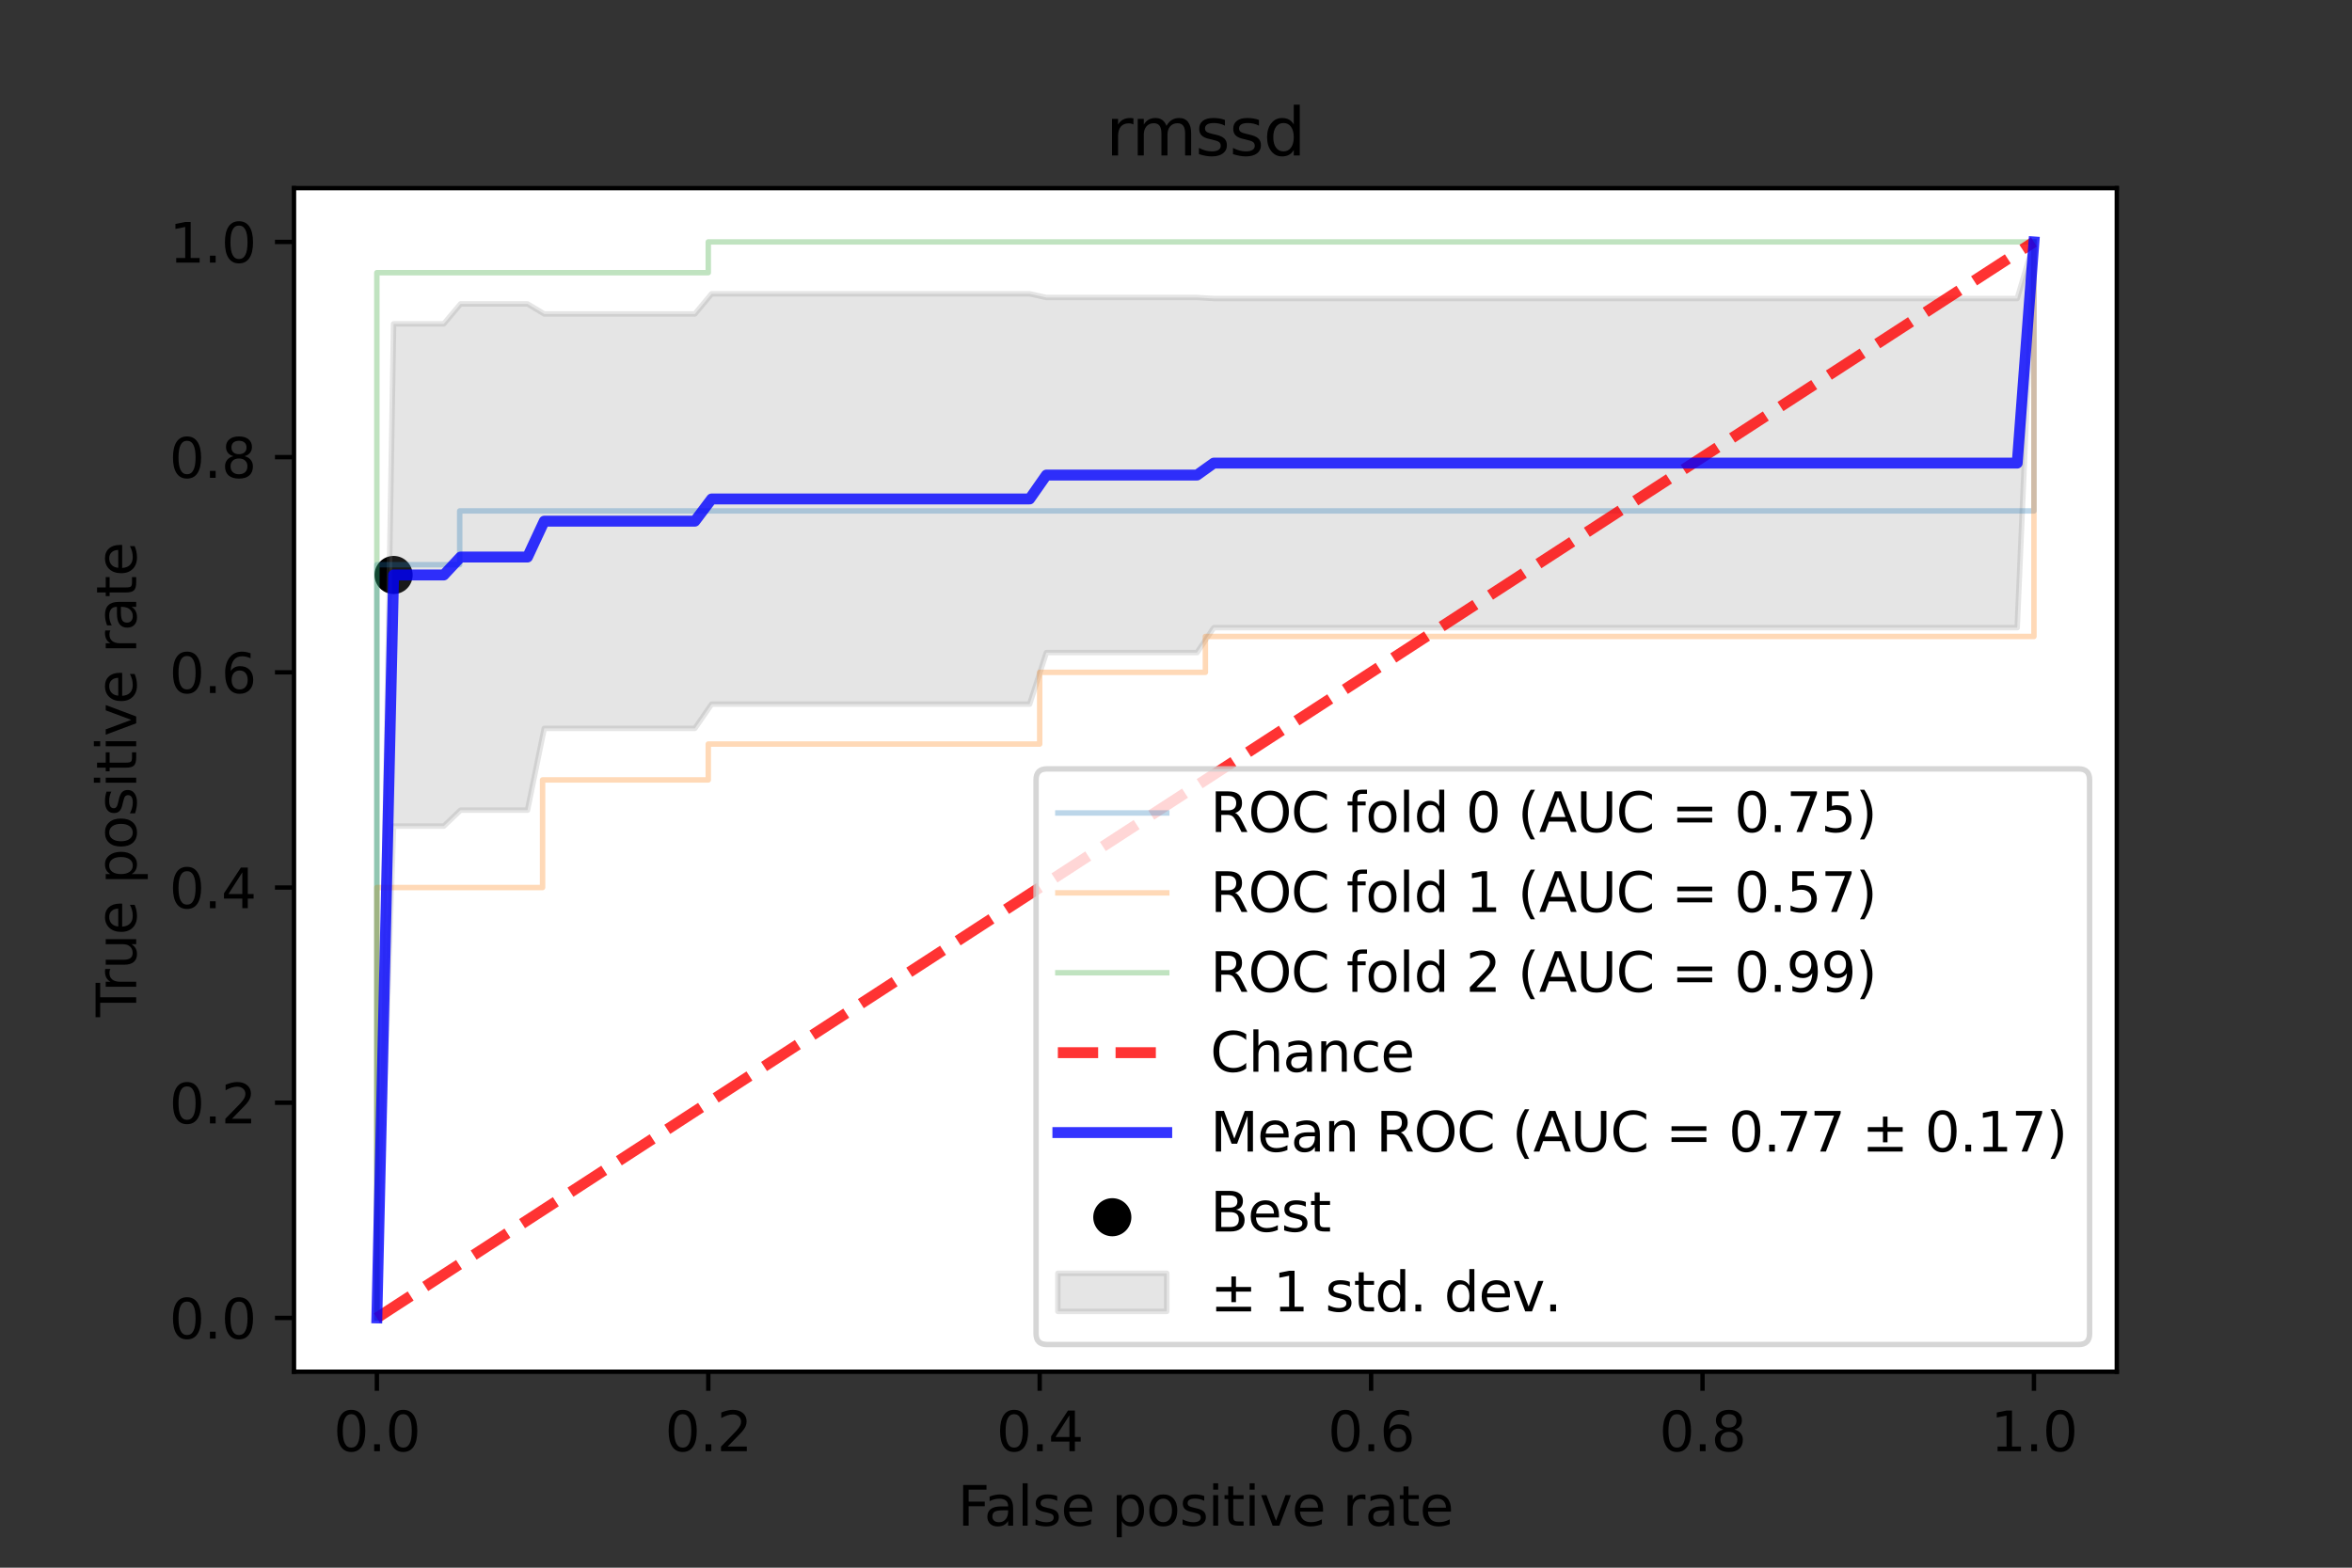 <?xml version="1.0" encoding="utf-8" standalone="no"?>
<!DOCTYPE svg PUBLIC "-//W3C//DTD SVG 1.1//EN"
  "http://www.w3.org/Graphics/SVG/1.1/DTD/svg11.dtd">
<svg xmlns:xlink="http://www.w3.org/1999/xlink" width="432pt" height="288pt" viewBox="0 0 432 288" xmlns="http://www.w3.org/2000/svg" version="1.1">
 <rect x="0" y="0" width="432" height="288" fill="#333333" stroke="none"/>
 <defs>
  <style type="text/css">*{stroke-linejoin: round; stroke-linecap: butt}</style>
 </defs>
 <g id="figure_1">
  <g id="patch_1">
   <path d="M 0 288 
L 432 288 
L 432 0 
L 0 0 
L 0 288 
z
" style="fill: none"/>
  </g>
  <g id="axes_1">
   <g id="patch_2">
    <path d="M 54 252 
L 388.8 252 
L 388.8 34.56 
L 54 34.56 
z
" style="fill: #ffffff"/>
   </g>
   <g id="PathCollection_1">
    <defs>
     <path id="mc525514e89" d="M 0 3 
C 0.796 3 1.559 2.684 2.121 2.121 
C 2.684 1.559 3 0.796 3 0 
C 3 -0.796 2.684 -1.559 2.121 -2.121 
C 1.559 -2.684 0.796 -3 0 -3 
C -0.796 -3 -1.559 -2.684 -2.121 -2.121 
C -2.684 -1.559 -3 -0.796 -3 0 
C -3 0.796 -2.684 1.559 -2.121 2.121 
C -1.559 2.684 -0.796 3 0 3 
z
" style="stroke: #000000"/>
    </defs>
    <g clip-path="url(#p507ee2eb27)">
     <use xlink:href="#mc525514e89" x="72.293" y="105.628" style="stroke: #000000"/>
    </g>
   </g>
   <g id="PolyCollection_1">
    <defs>
     <path id="m27ff6c4b38" d="M 69.218 -45.884 
L 69.218 -45.884 
L 72.293 -136.239 
L 75.367 -136.239 
L 78.441 -136.239 
L 81.516 -136.239 
L 84.59 -139.165 
L 87.664 -139.165 
L 90.739 -139.165 
L 93.813 -139.165 
L 96.888 -139.165 
L 99.962 -154.188 
L 103.036 -154.188 
L 106.111 -154.188 
L 109.185 -154.188 
L 112.26 -154.188 
L 115.334 -154.188 
L 118.408 -154.188 
L 121.483 -154.188 
L 124.557 -154.188 
L 127.631 -154.188 
L 130.706 -158.643 
L 133.78 -158.643 
L 136.855 -158.643 
L 139.929 -158.643 
L 143.003 -158.643 
L 146.078 -158.643 
L 149.152 -158.643 
L 152.226 -158.643 
L 155.301 -158.643 
L 158.375 -158.643 
L 161.45 -158.643 
L 164.524 -158.643 
L 167.598 -158.643 
L 170.673 -158.643 
L 173.747 -158.643 
L 176.821 -158.643 
L 179.896 -158.643 
L 182.97 -158.643 
L 186.045 -158.643 
L 189.119 -158.643 
L 192.193 -168.113 
L 195.268 -168.113 
L 198.342 -168.113 
L 201.417 -168.113 
L 204.491 -168.113 
L 207.565 -168.113 
L 210.64 -168.113 
L 213.714 -168.113 
L 216.788 -168.113 
L 219.863 -168.113 
L 222.937 -172.689 
L 226.012 -172.689 
L 229.086 -172.689 
L 232.16 -172.689 
L 235.235 -172.689 
L 238.309 -172.689 
L 241.383 -172.689 
L 244.458 -172.689 
L 247.532 -172.689 
L 250.607 -172.689 
L 253.681 -172.689 
L 256.755 -172.689 
L 259.83 -172.689 
L 262.904 -172.689 
L 265.979 -172.689 
L 269.053 -172.689 
L 272.127 -172.689 
L 275.202 -172.689 
L 278.276 -172.689 
L 281.35 -172.689 
L 284.425 -172.689 
L 287.499 -172.689 
L 290.574 -172.689 
L 293.648 -172.689 
L 296.722 -172.689 
L 299.797 -172.689 
L 302.871 -172.689 
L 305.945 -172.689 
L 309.02 -172.689 
L 312.094 -172.689 
L 315.169 -172.689 
L 318.243 -172.689 
L 321.317 -172.689 
L 324.392 -172.689 
L 327.466 -172.689 
L 330.54 -172.689 
L 333.615 -172.689 
L 336.689 -172.689 
L 339.764 -172.689 
L 342.838 -172.689 
L 345.912 -172.689 
L 348.987 -172.689 
L 352.061 -172.689 
L 355.136 -172.689 
L 358.21 -172.689 
L 361.284 -172.689 
L 364.359 -172.689 
L 367.433 -172.689 
L 370.507 -172.689 
L 373.582 -243.556 
L 373.582 -243.556 
L 373.582 -243.556 
L 370.507 -233.159 
L 367.433 -233.159 
L 364.359 -233.159 
L 361.284 -233.159 
L 358.21 -233.159 
L 355.136 -233.159 
L 352.061 -233.159 
L 348.987 -233.159 
L 345.912 -233.159 
L 342.838 -233.159 
L 339.764 -233.159 
L 336.689 -233.159 
L 333.615 -233.159 
L 330.54 -233.159 
L 327.466 -233.159 
L 324.392 -233.159 
L 321.317 -233.159 
L 318.243 -233.159 
L 315.169 -233.159 
L 312.094 -233.159 
L 309.02 -233.159 
L 305.945 -233.159 
L 302.871 -233.159 
L 299.797 -233.159 
L 296.722 -233.159 
L 293.648 -233.159 
L 290.574 -233.159 
L 287.499 -233.159 
L 284.425 -233.159 
L 281.35 -233.159 
L 278.276 -233.159 
L 275.202 -233.159 
L 272.127 -233.159 
L 269.053 -233.159 
L 265.979 -233.159 
L 262.904 -233.159 
L 259.83 -233.159 
L 256.755 -233.159 
L 253.681 -233.159 
L 250.607 -233.159 
L 247.532 -233.159 
L 244.458 -233.159 
L 241.383 -233.159 
L 238.309 -233.159 
L 235.235 -233.159 
L 232.16 -233.159 
L 229.086 -233.159 
L 226.012 -233.159 
L 222.937 -233.159 
L 219.863 -233.342 
L 216.788 -233.342 
L 213.714 -233.342 
L 210.64 -233.342 
L 207.565 -233.342 
L 204.491 -233.342 
L 201.417 -233.342 
L 198.342 -233.342 
L 195.268 -233.342 
L 192.193 -233.342 
L 189.119 -234.026 
L 186.045 -234.026 
L 182.97 -234.026 
L 179.896 -234.026 
L 176.821 -234.026 
L 173.747 -234.026 
L 170.673 -234.026 
L 167.598 -234.026 
L 164.524 -234.026 
L 161.45 -234.026 
L 158.375 -234.026 
L 155.301 -234.026 
L 152.226 -234.026 
L 149.152 -234.026 
L 146.078 -234.026 
L 143.003 -234.026 
L 139.929 -234.026 
L 136.855 -234.026 
L 133.78 -234.026 
L 130.706 -234.026 
L 127.631 -230.323 
L 124.557 -230.323 
L 121.483 -230.323 
L 118.408 -230.323 
L 115.334 -230.323 
L 112.26 -230.323 
L 109.185 -230.323 
L 106.111 -230.323 
L 103.036 -230.323 
L 99.962 -230.323 
L 96.888 -232.168 
L 93.813 -232.168 
L 90.739 -232.168 
L 87.664 -232.168 
L 84.59 -232.168 
L 81.516 -228.505 
L 78.441 -228.505 
L 75.367 -228.505 
L 72.293 -228.505 
L 69.218 -45.884 
z
" style="stroke: #808080; stroke-opacity: 0.2"/>
    </defs>
    <g clip-path="url(#p507ee2eb27)">
     <use xlink:href="#m27ff6c4b38" x="0" y="288" style="fill: #808080; fill-opacity: 0.2; stroke: #808080; stroke-opacity: 0.2"/>
    </g>
   </g>
   <g id="matplotlib.axis_1">
    <g id="xtick_1">
     <g id="line2d_1">
      <defs>
       <path id="m2b971c4e50" d="M 0 0 
L 0 3.5 
" style="stroke: #000000; stroke-width: 0.8"/>
      </defs>
      <g>
       <use xlink:href="#m2b971c4e50" x="69.218" y="252" style="stroke: #000000; stroke-width: 0.8"/>
      </g>
     </g>
     <g id="text_1">
      <!-- 0.0 -->
      <g transform="translate(61.267 266.598)scale(0.1 -0.1)">
       <defs>
        <path id="DejaVuSans-30" d="M 2034 4250 
Q 1547 4250 1301 3770 
Q 1056 3291 1056 2328 
Q 1056 1369 1301 889 
Q 1547 409 2034 409 
Q 2525 409 2770 889 
Q 3016 1369 3016 2328 
Q 3016 3291 2770 3770 
Q 2525 4250 2034 4250 
z
M 2034 4750 
Q 2819 4750 3233 4129 
Q 3647 3509 3647 2328 
Q 3647 1150 3233 529 
Q 2819 -91 2034 -91 
Q 1250 -91 836 529 
Q 422 1150 422 2328 
Q 422 3509 836 4129 
Q 1250 4750 2034 4750 
z
" transform="scale(0.016)"/>
        <path id="DejaVuSans-2e" d="M 684 794 
L 1344 794 
L 1344 0 
L 684 0 
L 684 794 
z
" transform="scale(0.016)"/>
       </defs>
       <use xlink:href="#DejaVuSans-30"/>
       <use xlink:href="#DejaVuSans-2e" x="63.623"/>
       <use xlink:href="#DejaVuSans-30" x="95.41"/>
      </g>
     </g>
    </g>
    <g id="xtick_2">
     <g id="line2d_2">
      <g>
       <use xlink:href="#m2b971c4e50" x="130.091" y="252" style="stroke: #000000; stroke-width: 0.8"/>
      </g>
     </g>
     <g id="text_2">
      <!-- 0.2 -->
      <g transform="translate(122.139 266.598)scale(0.1 -0.1)">
       <defs>
        <path id="DejaVuSans-32" d="M 1228 531 
L 3431 531 
L 3431 0 
L 469 0 
L 469 531 
Q 828 903 1448 1529 
Q 2069 2156 2228 2338 
Q 2531 2678 2651 2914 
Q 2772 3150 2772 3378 
Q 2772 3750 2511 3984 
Q 2250 4219 1831 4219 
Q 1534 4219 1204 4116 
Q 875 4013 500 3803 
L 500 4441 
Q 881 4594 1212 4672 
Q 1544 4750 1819 4750 
Q 2544 4750 2975 4387 
Q 3406 4025 3406 3419 
Q 3406 3131 3298 2873 
Q 3191 2616 2906 2266 
Q 2828 2175 2409 1742 
Q 1991 1309 1228 531 
z
" transform="scale(0.016)"/>
       </defs>
       <use xlink:href="#DejaVuSans-30"/>
       <use xlink:href="#DejaVuSans-2e" x="63.623"/>
       <use xlink:href="#DejaVuSans-32" x="95.41"/>
      </g>
     </g>
    </g>
    <g id="xtick_3">
     <g id="line2d_3">
      <g>
       <use xlink:href="#m2b971c4e50" x="190.964" y="252" style="stroke: #000000; stroke-width: 0.8"/>
      </g>
     </g>
     <g id="text_3">
      <!-- 0.4 -->
      <g transform="translate(183.012 266.598)scale(0.1 -0.1)">
       <defs>
        <path id="DejaVuSans-34" d="M 2419 4116 
L 825 1625 
L 2419 1625 
L 2419 4116 
z
M 2253 4666 
L 3047 4666 
L 3047 1625 
L 3713 1625 
L 3713 1100 
L 3047 1100 
L 3047 0 
L 2419 0 
L 2419 1100 
L 313 1100 
L 313 1709 
L 2253 4666 
z
" transform="scale(0.016)"/>
       </defs>
       <use xlink:href="#DejaVuSans-30"/>
       <use xlink:href="#DejaVuSans-2e" x="63.623"/>
       <use xlink:href="#DejaVuSans-34" x="95.41"/>
      </g>
     </g>
    </g>
    <g id="xtick_4">
     <g id="line2d_4">
      <g>
       <use xlink:href="#m2b971c4e50" x="251.836" y="252" style="stroke: #000000; stroke-width: 0.8"/>
      </g>
     </g>
     <g id="text_4">
      <!-- 0.6 -->
      <g transform="translate(243.885 266.598)scale(0.1 -0.1)">
       <defs>
        <path id="DejaVuSans-36" d="M 2113 2584 
Q 1688 2584 1439 2293 
Q 1191 2003 1191 1497 
Q 1191 994 1439 701 
Q 1688 409 2113 409 
Q 2538 409 2786 701 
Q 3034 994 3034 1497 
Q 3034 2003 2786 2293 
Q 2538 2584 2113 2584 
z
M 3366 4563 
L 3366 3988 
Q 3128 4100 2886 4159 
Q 2644 4219 2406 4219 
Q 1781 4219 1451 3797 
Q 1122 3375 1075 2522 
Q 1259 2794 1537 2939 
Q 1816 3084 2150 3084 
Q 2853 3084 3261 2657 
Q 3669 2231 3669 1497 
Q 3669 778 3244 343 
Q 2819 -91 2113 -91 
Q 1303 -91 875 529 
Q 447 1150 447 2328 
Q 447 3434 972 4092 
Q 1497 4750 2381 4750 
Q 2619 4750 2861 4703 
Q 3103 4656 3366 4563 
z
" transform="scale(0.016)"/>
       </defs>
       <use xlink:href="#DejaVuSans-30"/>
       <use xlink:href="#DejaVuSans-2e" x="63.623"/>
       <use xlink:href="#DejaVuSans-36" x="95.41"/>
      </g>
     </g>
    </g>
    <g id="xtick_5">
     <g id="line2d_5">
      <g>
       <use xlink:href="#m2b971c4e50" x="312.709" y="252" style="stroke: #000000; stroke-width: 0.8"/>
      </g>
     </g>
     <g id="text_5">
      <!-- 0.8 -->
      <g transform="translate(304.758 266.598)scale(0.1 -0.1)">
       <defs>
        <path id="DejaVuSans-38" d="M 2034 2216 
Q 1584 2216 1326 1975 
Q 1069 1734 1069 1313 
Q 1069 891 1326 650 
Q 1584 409 2034 409 
Q 2484 409 2743 651 
Q 3003 894 3003 1313 
Q 3003 1734 2745 1975 
Q 2488 2216 2034 2216 
z
M 1403 2484 
Q 997 2584 770 2862 
Q 544 3141 544 3541 
Q 544 4100 942 4425 
Q 1341 4750 2034 4750 
Q 2731 4750 3128 4425 
Q 3525 4100 3525 3541 
Q 3525 3141 3298 2862 
Q 3072 2584 2669 2484 
Q 3125 2378 3379 2068 
Q 3634 1759 3634 1313 
Q 3634 634 3220 271 
Q 2806 -91 2034 -91 
Q 1263 -91 848 271 
Q 434 634 434 1313 
Q 434 1759 690 2068 
Q 947 2378 1403 2484 
z
M 1172 3481 
Q 1172 3119 1398 2916 
Q 1625 2713 2034 2713 
Q 2441 2713 2670 2916 
Q 2900 3119 2900 3481 
Q 2900 3844 2670 4047 
Q 2441 4250 2034 4250 
Q 1625 4250 1398 4047 
Q 1172 3844 1172 3481 
z
" transform="scale(0.016)"/>
       </defs>
       <use xlink:href="#DejaVuSans-30"/>
       <use xlink:href="#DejaVuSans-2e" x="63.623"/>
       <use xlink:href="#DejaVuSans-38" x="95.41"/>
      </g>
     </g>
    </g>
    <g id="xtick_6">
     <g id="line2d_6">
      <g>
       <use xlink:href="#m2b971c4e50" x="373.582" y="252" style="stroke: #000000; stroke-width: 0.8"/>
      </g>
     </g>
     <g id="text_6">
      <!-- 1.0 -->
      <g transform="translate(365.63 266.598)scale(0.1 -0.1)">
       <defs>
        <path id="DejaVuSans-31" d="M 794 531 
L 1825 531 
L 1825 4091 
L 703 3866 
L 703 4441 
L 1819 4666 
L 2450 4666 
L 2450 531 
L 3481 531 
L 3481 0 
L 794 0 
L 794 531 
z
" transform="scale(0.016)"/>
       </defs>
       <use xlink:href="#DejaVuSans-31"/>
       <use xlink:href="#DejaVuSans-2e" x="63.623"/>
       <use xlink:href="#DejaVuSans-30" x="95.41"/>
      </g>
     </g>
    </g>
    <g id="text_7">
     <!-- False positive rate -->
     <g transform="translate(175.899 280.277)scale(0.1 -0.1)">
      <defs>
       <path id="DejaVuSans-46" d="M 628 4666 
L 3309 4666 
L 3309 4134 
L 1259 4134 
L 1259 2759 
L 3109 2759 
L 3109 2228 
L 1259 2228 
L 1259 0 
L 628 0 
L 628 4666 
z
" transform="scale(0.016)"/>
       <path id="DejaVuSans-61" d="M 2194 1759 
Q 1497 1759 1228 1600 
Q 959 1441 959 1056 
Q 959 750 1161 570 
Q 1363 391 1709 391 
Q 2188 391 2477 730 
Q 2766 1069 2766 1631 
L 2766 1759 
L 2194 1759 
z
M 3341 1997 
L 3341 0 
L 2766 0 
L 2766 531 
Q 2569 213 2275 61 
Q 1981 -91 1556 -91 
Q 1019 -91 701 211 
Q 384 513 384 1019 
Q 384 1609 779 1909 
Q 1175 2209 1959 2209 
L 2766 2209 
L 2766 2266 
Q 2766 2663 2505 2880 
Q 2244 3097 1772 3097 
Q 1472 3097 1187 3025 
Q 903 2953 641 2809 
L 641 3341 
Q 956 3463 1253 3523 
Q 1550 3584 1831 3584 
Q 2591 3584 2966 3190 
Q 3341 2797 3341 1997 
z
" transform="scale(0.016)"/>
       <path id="DejaVuSans-6c" d="M 603 4863 
L 1178 4863 
L 1178 0 
L 603 0 
L 603 4863 
z
" transform="scale(0.016)"/>
       <path id="DejaVuSans-73" d="M 2834 3397 
L 2834 2853 
Q 2591 2978 2328 3040 
Q 2066 3103 1784 3103 
Q 1356 3103 1142 2972 
Q 928 2841 928 2578 
Q 928 2378 1081 2264 
Q 1234 2150 1697 2047 
L 1894 2003 
Q 2506 1872 2764 1633 
Q 3022 1394 3022 966 
Q 3022 478 2636 193 
Q 2250 -91 1575 -91 
Q 1294 -91 989 -36 
Q 684 19 347 128 
L 347 722 
Q 666 556 975 473 
Q 1284 391 1588 391 
Q 1994 391 2212 530 
Q 2431 669 2431 922 
Q 2431 1156 2273 1281 
Q 2116 1406 1581 1522 
L 1381 1569 
Q 847 1681 609 1914 
Q 372 2147 372 2553 
Q 372 3047 722 3315 
Q 1072 3584 1716 3584 
Q 2034 3584 2315 3537 
Q 2597 3491 2834 3397 
z
" transform="scale(0.016)"/>
       <path id="DejaVuSans-65" d="M 3597 1894 
L 3597 1613 
L 953 1613 
Q 991 1019 1311 708 
Q 1631 397 2203 397 
Q 2534 397 2845 478 
Q 3156 559 3463 722 
L 3463 178 
Q 3153 47 2828 -22 
Q 2503 -91 2169 -91 
Q 1331 -91 842 396 
Q 353 884 353 1716 
Q 353 2575 817 3079 
Q 1281 3584 2069 3584 
Q 2775 3584 3186 3129 
Q 3597 2675 3597 1894 
z
M 3022 2063 
Q 3016 2534 2758 2815 
Q 2500 3097 2075 3097 
Q 1594 3097 1305 2825 
Q 1016 2553 972 2059 
L 3022 2063 
z
" transform="scale(0.016)"/>
       <path id="DejaVuSans-20" transform="scale(0.016)"/>
       <path id="DejaVuSans-70" d="M 1159 525 
L 1159 -1331 
L 581 -1331 
L 581 3500 
L 1159 3500 
L 1159 2969 
Q 1341 3281 1617 3432 
Q 1894 3584 2278 3584 
Q 2916 3584 3314 3078 
Q 3713 2572 3713 1747 
Q 3713 922 3314 415 
Q 2916 -91 2278 -91 
Q 1894 -91 1617 61 
Q 1341 213 1159 525 
z
M 3116 1747 
Q 3116 2381 2855 2742 
Q 2594 3103 2138 3103 
Q 1681 3103 1420 2742 
Q 1159 2381 1159 1747 
Q 1159 1113 1420 752 
Q 1681 391 2138 391 
Q 2594 391 2855 752 
Q 3116 1113 3116 1747 
z
" transform="scale(0.016)"/>
       <path id="DejaVuSans-6f" d="M 1959 3097 
Q 1497 3097 1228 2736 
Q 959 2375 959 1747 
Q 959 1119 1226 758 
Q 1494 397 1959 397 
Q 2419 397 2687 759 
Q 2956 1122 2956 1747 
Q 2956 2369 2687 2733 
Q 2419 3097 1959 3097 
z
M 1959 3584 
Q 2709 3584 3137 3096 
Q 3566 2609 3566 1747 
Q 3566 888 3137 398 
Q 2709 -91 1959 -91 
Q 1206 -91 779 398 
Q 353 888 353 1747 
Q 353 2609 779 3096 
Q 1206 3584 1959 3584 
z
" transform="scale(0.016)"/>
       <path id="DejaVuSans-69" d="M 603 3500 
L 1178 3500 
L 1178 0 
L 603 0 
L 603 3500 
z
M 603 4863 
L 1178 4863 
L 1178 4134 
L 603 4134 
L 603 4863 
z
" transform="scale(0.016)"/>
       <path id="DejaVuSans-74" d="M 1172 4494 
L 1172 3500 
L 2356 3500 
L 2356 3053 
L 1172 3053 
L 1172 1153 
Q 1172 725 1289 603 
Q 1406 481 1766 481 
L 2356 481 
L 2356 0 
L 1766 0 
Q 1100 0 847 248 
Q 594 497 594 1153 
L 594 3053 
L 172 3053 
L 172 3500 
L 594 3500 
L 594 4494 
L 1172 4494 
z
" transform="scale(0.016)"/>
       <path id="DejaVuSans-76" d="M 191 3500 
L 800 3500 
L 1894 563 
L 2988 3500 
L 3597 3500 
L 2284 0 
L 1503 0 
L 191 3500 
z
" transform="scale(0.016)"/>
       <path id="DejaVuSans-72" d="M 2631 2963 
Q 2534 3019 2420 3045 
Q 2306 3072 2169 3072 
Q 1681 3072 1420 2755 
Q 1159 2438 1159 1844 
L 1159 0 
L 581 0 
L 581 3500 
L 1159 3500 
L 1159 2956 
Q 1341 3275 1631 3429 
Q 1922 3584 2338 3584 
Q 2397 3584 2469 3576 
Q 2541 3569 2628 3553 
L 2631 2963 
z
" transform="scale(0.016)"/>
      </defs>
      <use xlink:href="#DejaVuSans-46"/>
      <use xlink:href="#DejaVuSans-61" x="48.395"/>
      <use xlink:href="#DejaVuSans-6c" x="109.674"/>
      <use xlink:href="#DejaVuSans-73" x="137.457"/>
      <use xlink:href="#DejaVuSans-65" x="189.557"/>
      <use xlink:href="#DejaVuSans-20" x="251.08"/>
      <use xlink:href="#DejaVuSans-70" x="282.867"/>
      <use xlink:href="#DejaVuSans-6f" x="346.344"/>
      <use xlink:href="#DejaVuSans-73" x="407.525"/>
      <use xlink:href="#DejaVuSans-69" x="459.625"/>
      <use xlink:href="#DejaVuSans-74" x="487.408"/>
      <use xlink:href="#DejaVuSans-69" x="526.617"/>
      <use xlink:href="#DejaVuSans-76" x="554.4"/>
      <use xlink:href="#DejaVuSans-65" x="613.58"/>
      <use xlink:href="#DejaVuSans-20" x="675.104"/>
      <use xlink:href="#DejaVuSans-72" x="706.891"/>
      <use xlink:href="#DejaVuSans-61" x="748.004"/>
      <use xlink:href="#DejaVuSans-74" x="809.283"/>
      <use xlink:href="#DejaVuSans-65" x="848.492"/>
     </g>
    </g>
   </g>
   <g id="matplotlib.axis_2">
    <g id="ytick_1">
     <g id="line2d_7">
      <defs>
       <path id="mfa559347c8" d="M 0 0 
L -3.5 0 
" style="stroke: #000000; stroke-width: 0.8"/>
      </defs>
      <g>
       <use xlink:href="#mfa559347c8" x="54" y="242.116" style="stroke: #000000; stroke-width: 0.8"/>
      </g>
     </g>
     <g id="text_8">
      <!-- 0.0 -->
      <g transform="translate(31.097 245.916)scale(0.1 -0.1)">
       <use xlink:href="#DejaVuSans-30"/>
       <use xlink:href="#DejaVuSans-2e" x="63.623"/>
       <use xlink:href="#DejaVuSans-30" x="95.41"/>
      </g>
     </g>
    </g>
    <g id="ytick_2">
     <g id="line2d_8">
      <g>
       <use xlink:href="#mfa559347c8" x="54" y="202.582" style="stroke: #000000; stroke-width: 0.8"/>
      </g>
     </g>
     <g id="text_9">
      <!-- 0.2 -->
      <g transform="translate(31.097 206.381)scale(0.1 -0.1)">
       <use xlink:href="#DejaVuSans-30"/>
       <use xlink:href="#DejaVuSans-2e" x="63.623"/>
       <use xlink:href="#DejaVuSans-32" x="95.41"/>
      </g>
     </g>
    </g>
    <g id="ytick_3">
     <g id="line2d_9">
      <g>
       <use xlink:href="#mfa559347c8" x="54" y="163.047" style="stroke: #000000; stroke-width: 0.8"/>
      </g>
     </g>
     <g id="text_10">
      <!-- 0.4 -->
      <g transform="translate(31.097 166.846)scale(0.1 -0.1)">
       <use xlink:href="#DejaVuSans-30"/>
       <use xlink:href="#DejaVuSans-2e" x="63.623"/>
       <use xlink:href="#DejaVuSans-34" x="95.41"/>
      </g>
     </g>
    </g>
    <g id="ytick_4">
     <g id="line2d_10">
      <g>
       <use xlink:href="#mfa559347c8" x="54" y="123.513" style="stroke: #000000; stroke-width: 0.8"/>
      </g>
     </g>
     <g id="text_11">
      <!-- 0.6 -->
      <g transform="translate(31.097 127.312)scale(0.1 -0.1)">
       <use xlink:href="#DejaVuSans-30"/>
       <use xlink:href="#DejaVuSans-2e" x="63.623"/>
       <use xlink:href="#DejaVuSans-36" x="95.41"/>
      </g>
     </g>
    </g>
    <g id="ytick_5">
     <g id="line2d_11">
      <g>
       <use xlink:href="#mfa559347c8" x="54" y="83.978" style="stroke: #000000; stroke-width: 0.8"/>
      </g>
     </g>
     <g id="text_12">
      <!-- 0.8 -->
      <g transform="translate(31.097 87.777)scale(0.1 -0.1)">
       <use xlink:href="#DejaVuSans-30"/>
       <use xlink:href="#DejaVuSans-2e" x="63.623"/>
       <use xlink:href="#DejaVuSans-38" x="95.41"/>
      </g>
     </g>
    </g>
    <g id="ytick_6">
     <g id="line2d_12">
      <g>
       <use xlink:href="#mfa559347c8" x="54" y="44.444" style="stroke: #000000; stroke-width: 0.8"/>
      </g>
     </g>
     <g id="text_13">
      <!-- 1.0 -->
      <g transform="translate(31.097 48.243)scale(0.1 -0.1)">
       <use xlink:href="#DejaVuSans-31"/>
       <use xlink:href="#DejaVuSans-2e" x="63.623"/>
       <use xlink:href="#DejaVuSans-30" x="95.41"/>
      </g>
     </g>
    </g>
    <g id="text_14">
     <!-- True positive rate -->
     <g transform="translate(25.017 186.844)rotate(-90)scale(0.1 -0.1)">
      <defs>
       <path id="DejaVuSans-54" d="M -19 4666 
L 3928 4666 
L 3928 4134 
L 2272 4134 
L 2272 0 
L 1638 0 
L 1638 4134 
L -19 4134 
L -19 4666 
z
" transform="scale(0.016)"/>
       <path id="DejaVuSans-75" d="M 544 1381 
L 544 3500 
L 1119 3500 
L 1119 1403 
Q 1119 906 1312 657 
Q 1506 409 1894 409 
Q 2359 409 2629 706 
Q 2900 1003 2900 1516 
L 2900 3500 
L 3475 3500 
L 3475 0 
L 2900 0 
L 2900 538 
Q 2691 219 2414 64 
Q 2138 -91 1772 -91 
Q 1169 -91 856 284 
Q 544 659 544 1381 
z
M 1991 3584 
L 1991 3584 
z
" transform="scale(0.016)"/>
      </defs>
      <use xlink:href="#DejaVuSans-54"/>
      <use xlink:href="#DejaVuSans-72" x="46.334"/>
      <use xlink:href="#DejaVuSans-75" x="87.447"/>
      <use xlink:href="#DejaVuSans-65" x="150.826"/>
      <use xlink:href="#DejaVuSans-20" x="212.35"/>
      <use xlink:href="#DejaVuSans-70" x="244.137"/>
      <use xlink:href="#DejaVuSans-6f" x="307.613"/>
      <use xlink:href="#DejaVuSans-73" x="368.795"/>
      <use xlink:href="#DejaVuSans-69" x="420.895"/>
      <use xlink:href="#DejaVuSans-74" x="448.678"/>
      <use xlink:href="#DejaVuSans-69" x="487.887"/>
      <use xlink:href="#DejaVuSans-76" x="515.67"/>
      <use xlink:href="#DejaVuSans-65" x="574.85"/>
      <use xlink:href="#DejaVuSans-20" x="636.373"/>
      <use xlink:href="#DejaVuSans-72" x="668.16"/>
      <use xlink:href="#DejaVuSans-61" x="709.273"/>
      <use xlink:href="#DejaVuSans-74" x="770.553"/>
      <use xlink:href="#DejaVuSans-65" x="809.762"/>
     </g>
    </g>
   </g>
   <g id="line2d_13">
    <path d="M 69.218 242.116 
L 69.218 232.233 
L 69.218 103.745 
L 84.436 103.745 
L 84.436 93.862 
L 373.582 93.862 
L 373.582 44.444 
" clip-path="url(#p507ee2eb27)" style="fill: none; stroke: #1f77b4; stroke-opacity: 0.3; stroke-linecap: square"/>
   </g>
   <g id="line2d_14">
    <path d="M 69.218 242.116 
L 69.218 235.527 
L 69.218 163.047 
L 99.655 163.047 
L 99.655 143.28 
L 130.091 143.28 
L 130.091 136.691 
L 190.964 136.691 
L 190.964 123.513 
L 221.4 123.513 
L 221.4 116.924 
L 373.582 116.924 
L 373.582 44.444 
" clip-path="url(#p507ee2eb27)" style="fill: none; stroke: #ff7f0e; stroke-opacity: 0.3; stroke-linecap: square"/>
   </g>
   <g id="line2d_15">
    <path d="M 69.218 242.116 
L 69.218 236.469 
L 69.218 50.091 
L 130.091 50.091 
L 130.091 44.444 
L 373.582 44.444 
" clip-path="url(#p507ee2eb27)" style="fill: none; stroke: #2ca02c; stroke-opacity: 0.3; stroke-linecap: square"/>
   </g>
   <g id="line2d_16">
    <path d="M 69.218 242.116 
L 373.582 44.444 
" clip-path="url(#p507ee2eb27)" style="fill: none; stroke-dasharray: 7.4,3.2; stroke-dashoffset: 0; stroke: #ff0000; stroke-opacity: 0.8; stroke-width: 2"/>
   </g>
   <g id="line2d_17">
    <path d="M 69.218 242.116 
L 72.293 105.628 
L 75.367 105.628 
L 78.441 105.628 
L 81.516 105.628 
L 84.59 102.334 
L 87.664 102.334 
L 90.739 102.334 
L 93.813 102.334 
L 96.888 102.334 
L 99.962 95.744 
L 103.036 95.744 
L 106.111 95.744 
L 109.185 95.744 
L 112.26 95.744 
L 115.334 95.744 
L 118.408 95.744 
L 121.483 95.744 
L 124.557 95.744 
L 127.631 95.744 
L 130.706 91.665 
L 133.78 91.665 
L 136.855 91.665 
L 139.929 91.665 
L 143.003 91.665 
L 146.078 91.665 
L 149.152 91.665 
L 152.226 91.665 
L 155.301 91.665 
L 158.375 91.665 
L 161.45 91.665 
L 164.524 91.665 
L 167.598 91.665 
L 170.673 91.665 
L 173.747 91.665 
L 176.821 91.665 
L 179.896 91.665 
L 182.97 91.665 
L 186.045 91.665 
L 189.119 91.665 
L 192.193 87.273 
L 195.268 87.273 
L 198.342 87.273 
L 201.417 87.273 
L 204.491 87.273 
L 207.565 87.273 
L 210.64 87.273 
L 213.714 87.273 
L 216.788 87.273 
L 219.863 87.273 
L 222.937 85.076 
L 226.012 85.076 
L 229.086 85.076 
L 232.16 85.076 
L 235.235 85.076 
L 238.309 85.076 
L 241.383 85.076 
L 244.458 85.076 
L 247.532 85.076 
L 250.607 85.076 
L 253.681 85.076 
L 256.755 85.076 
L 259.83 85.076 
L 262.904 85.076 
L 265.979 85.076 
L 269.053 85.076 
L 272.127 85.076 
L 275.202 85.076 
L 278.276 85.076 
L 281.35 85.076 
L 284.425 85.076 
L 287.499 85.076 
L 290.574 85.076 
L 293.648 85.076 
L 296.722 85.076 
L 299.797 85.076 
L 302.871 85.076 
L 305.945 85.076 
L 309.02 85.076 
L 312.094 85.076 
L 315.169 85.076 
L 318.243 85.076 
L 321.317 85.076 
L 324.392 85.076 
L 327.466 85.076 
L 330.54 85.076 
L 333.615 85.076 
L 336.689 85.076 
L 339.764 85.076 
L 342.838 85.076 
L 345.912 85.076 
L 348.987 85.076 
L 352.061 85.076 
L 355.136 85.076 
L 358.21 85.076 
L 361.284 85.076 
L 364.359 85.076 
L 367.433 85.076 
L 370.507 85.076 
L 373.582 44.444 
" clip-path="url(#p507ee2eb27)" style="fill: none; stroke: #0000ff; stroke-opacity: 0.8; stroke-width: 2; stroke-linecap: square"/>
   </g>
   <g id="patch_3">
    <path d="M 54 252 
L 54 34.56 
" style="fill: none; stroke: #000000; stroke-width: 0.8; stroke-linejoin: miter; stroke-linecap: square"/>
   </g>
   <g id="patch_4">
    <path d="M 388.8 252 
L 388.8 34.56 
" style="fill: none; stroke: #000000; stroke-width: 0.8; stroke-linejoin: miter; stroke-linecap: square"/>
   </g>
   <g id="patch_5">
    <path d="M 54 252 
L 388.8 252 
" style="fill: none; stroke: #000000; stroke-width: 0.8; stroke-linejoin: miter; stroke-linecap: square"/>
   </g>
   <g id="patch_6">
    <path d="M 54 34.56 
L 388.8 34.56 
" style="fill: none; stroke: #000000; stroke-width: 0.8; stroke-linejoin: miter; stroke-linecap: square"/>
   </g>
   <g id="text_15">
    <!-- rmssd -->
    <g transform="translate(203.134 28.56)scale(0.12 -0.12)">
     <defs>
      <path id="DejaVuSans-6d" d="M 3328 2828 
Q 3544 3216 3844 3400 
Q 4144 3584 4550 3584 
Q 5097 3584 5394 3201 
Q 5691 2819 5691 2113 
L 5691 0 
L 5113 0 
L 5113 2094 
Q 5113 2597 4934 2840 
Q 4756 3084 4391 3084 
Q 3944 3084 3684 2787 
Q 3425 2491 3425 1978 
L 3425 0 
L 2847 0 
L 2847 2094 
Q 2847 2600 2669 2842 
Q 2491 3084 2119 3084 
Q 1678 3084 1418 2786 
Q 1159 2488 1159 1978 
L 1159 0 
L 581 0 
L 581 3500 
L 1159 3500 
L 1159 2956 
Q 1356 3278 1631 3431 
Q 1906 3584 2284 3584 
Q 2666 3584 2933 3390 
Q 3200 3197 3328 2828 
z
" transform="scale(0.016)"/>
      <path id="DejaVuSans-64" d="M 2906 2969 
L 2906 4863 
L 3481 4863 
L 3481 0 
L 2906 0 
L 2906 525 
Q 2725 213 2448 61 
Q 2172 -91 1784 -91 
Q 1150 -91 751 415 
Q 353 922 353 1747 
Q 353 2572 751 3078 
Q 1150 3584 1784 3584 
Q 2172 3584 2448 3432 
Q 2725 3281 2906 2969 
z
M 947 1747 
Q 947 1113 1208 752 
Q 1469 391 1925 391 
Q 2381 391 2643 752 
Q 2906 1113 2906 1747 
Q 2906 2381 2643 2742 
Q 2381 3103 1925 3103 
Q 1469 3103 1208 2742 
Q 947 2381 947 1747 
z
" transform="scale(0.016)"/>
     </defs>
     <use xlink:href="#DejaVuSans-72"/>
     <use xlink:href="#DejaVuSans-6d" x="39.363"/>
     <use xlink:href="#DejaVuSans-73" x="136.775"/>
     <use xlink:href="#DejaVuSans-73" x="188.875"/>
     <use xlink:href="#DejaVuSans-64" x="240.975"/>
    </g>
   </g>
   <g id="legend_1">
    <g id="patch_7">
     <path d="M 192.3 247 
L 381.8 247 
Q 383.8 247 383.8 245 
L 383.8 143.253 
Q 383.8 141.253 381.8 141.253 
L 192.3 141.253 
Q 190.3 141.253 190.3 143.253 
L 190.3 245 
Q 190.3 247 192.3 247 
z
" style="fill: #ffffff; opacity: 0.8; stroke: #cccccc; stroke-linejoin: miter"/>
    </g>
    <g id="line2d_18">
     <path d="M 194.3 149.352 
L 204.3 149.352 
L 214.3 149.352 
" style="fill: none; stroke: #1f77b4; stroke-opacity: 0.3; stroke-linecap: square"/>
    </g>
    <g id="text_16">
     <!-- ROC fold 0 (AUC = 0.75) -->
     <g transform="translate(222.3 152.852)scale(0.1 -0.1)">
      <defs>
       <path id="DejaVuSans-52" d="M 2841 2188 
Q 3044 2119 3236 1894 
Q 3428 1669 3622 1275 
L 4263 0 
L 3584 0 
L 2988 1197 
Q 2756 1666 2539 1819 
Q 2322 1972 1947 1972 
L 1259 1972 
L 1259 0 
L 628 0 
L 628 4666 
L 2053 4666 
Q 2853 4666 3247 4331 
Q 3641 3997 3641 3322 
Q 3641 2881 3436 2590 
Q 3231 2300 2841 2188 
z
M 1259 4147 
L 1259 2491 
L 2053 2491 
Q 2509 2491 2742 2702 
Q 2975 2913 2975 3322 
Q 2975 3731 2742 3939 
Q 2509 4147 2053 4147 
L 1259 4147 
z
" transform="scale(0.016)"/>
       <path id="DejaVuSans-4f" d="M 2522 4238 
Q 1834 4238 1429 3725 
Q 1025 3213 1025 2328 
Q 1025 1447 1429 934 
Q 1834 422 2522 422 
Q 3209 422 3611 934 
Q 4013 1447 4013 2328 
Q 4013 3213 3611 3725 
Q 3209 4238 2522 4238 
z
M 2522 4750 
Q 3503 4750 4090 4092 
Q 4678 3434 4678 2328 
Q 4678 1225 4090 567 
Q 3503 -91 2522 -91 
Q 1538 -91 948 565 
Q 359 1222 359 2328 
Q 359 3434 948 4092 
Q 1538 4750 2522 4750 
z
" transform="scale(0.016)"/>
       <path id="DejaVuSans-43" d="M 4122 4306 
L 4122 3641 
Q 3803 3938 3442 4084 
Q 3081 4231 2675 4231 
Q 1875 4231 1450 3742 
Q 1025 3253 1025 2328 
Q 1025 1406 1450 917 
Q 1875 428 2675 428 
Q 3081 428 3442 575 
Q 3803 722 4122 1019 
L 4122 359 
Q 3791 134 3420 21 
Q 3050 -91 2638 -91 
Q 1578 -91 968 557 
Q 359 1206 359 2328 
Q 359 3453 968 4101 
Q 1578 4750 2638 4750 
Q 3056 4750 3426 4639 
Q 3797 4528 4122 4306 
z
" transform="scale(0.016)"/>
       <path id="DejaVuSans-66" d="M 2375 4863 
L 2375 4384 
L 1825 4384 
Q 1516 4384 1395 4259 
Q 1275 4134 1275 3809 
L 1275 3500 
L 2222 3500 
L 2222 3053 
L 1275 3053 
L 1275 0 
L 697 0 
L 697 3053 
L 147 3053 
L 147 3500 
L 697 3500 
L 697 3744 
Q 697 4328 969 4595 
Q 1241 4863 1831 4863 
L 2375 4863 
z
" transform="scale(0.016)"/>
       <path id="DejaVuSans-28" d="M 1984 4856 
Q 1566 4138 1362 3434 
Q 1159 2731 1159 2009 
Q 1159 1288 1364 580 
Q 1569 -128 1984 -844 
L 1484 -844 
Q 1016 -109 783 600 
Q 550 1309 550 2009 
Q 550 2706 781 3412 
Q 1013 4119 1484 4856 
L 1984 4856 
z
" transform="scale(0.016)"/>
       <path id="DejaVuSans-41" d="M 2188 4044 
L 1331 1722 
L 3047 1722 
L 2188 4044 
z
M 1831 4666 
L 2547 4666 
L 4325 0 
L 3669 0 
L 3244 1197 
L 1141 1197 
L 716 0 
L 50 0 
L 1831 4666 
z
" transform="scale(0.016)"/>
       <path id="DejaVuSans-55" d="M 556 4666 
L 1191 4666 
L 1191 1831 
Q 1191 1081 1462 751 
Q 1734 422 2344 422 
Q 2950 422 3222 751 
Q 3494 1081 3494 1831 
L 3494 4666 
L 4128 4666 
L 4128 1753 
Q 4128 841 3676 375 
Q 3225 -91 2344 -91 
Q 1459 -91 1007 375 
Q 556 841 556 1753 
L 556 4666 
z
" transform="scale(0.016)"/>
       <path id="DejaVuSans-3d" d="M 678 2906 
L 4684 2906 
L 4684 2381 
L 678 2381 
L 678 2906 
z
M 678 1631 
L 4684 1631 
L 4684 1100 
L 678 1100 
L 678 1631 
z
" transform="scale(0.016)"/>
       <path id="DejaVuSans-37" d="M 525 4666 
L 3525 4666 
L 3525 4397 
L 1831 0 
L 1172 0 
L 2766 4134 
L 525 4134 
L 525 4666 
z
" transform="scale(0.016)"/>
       <path id="DejaVuSans-35" d="M 691 4666 
L 3169 4666 
L 3169 4134 
L 1269 4134 
L 1269 2991 
Q 1406 3038 1543 3061 
Q 1681 3084 1819 3084 
Q 2600 3084 3056 2656 
Q 3513 2228 3513 1497 
Q 3513 744 3044 326 
Q 2575 -91 1722 -91 
Q 1428 -91 1123 -41 
Q 819 9 494 109 
L 494 744 
Q 775 591 1075 516 
Q 1375 441 1709 441 
Q 2250 441 2565 725 
Q 2881 1009 2881 1497 
Q 2881 1984 2565 2268 
Q 2250 2553 1709 2553 
Q 1456 2553 1204 2497 
Q 953 2441 691 2322 
L 691 4666 
z
" transform="scale(0.016)"/>
       <path id="DejaVuSans-29" d="M 513 4856 
L 1013 4856 
Q 1481 4119 1714 3412 
Q 1947 2706 1947 2009 
Q 1947 1309 1714 600 
Q 1481 -109 1013 -844 
L 513 -844 
Q 928 -128 1133 580 
Q 1338 1288 1338 2009 
Q 1338 2731 1133 3434 
Q 928 4138 513 4856 
z
" transform="scale(0.016)"/>
      </defs>
      <use xlink:href="#DejaVuSans-52"/>
      <use xlink:href="#DejaVuSans-4f" x="69.482"/>
      <use xlink:href="#DejaVuSans-43" x="148.193"/>
      <use xlink:href="#DejaVuSans-20" x="218.018"/>
      <use xlink:href="#DejaVuSans-66" x="249.805"/>
      <use xlink:href="#DejaVuSans-6f" x="285.01"/>
      <use xlink:href="#DejaVuSans-6c" x="346.191"/>
      <use xlink:href="#DejaVuSans-64" x="373.975"/>
      <use xlink:href="#DejaVuSans-20" x="437.451"/>
      <use xlink:href="#DejaVuSans-30" x="469.238"/>
      <use xlink:href="#DejaVuSans-20" x="532.861"/>
      <use xlink:href="#DejaVuSans-28" x="564.648"/>
      <use xlink:href="#DejaVuSans-41" x="603.662"/>
      <use xlink:href="#DejaVuSans-55" x="672.07"/>
      <use xlink:href="#DejaVuSans-43" x="745.264"/>
      <use xlink:href="#DejaVuSans-20" x="815.088"/>
      <use xlink:href="#DejaVuSans-3d" x="846.875"/>
      <use xlink:href="#DejaVuSans-20" x="930.664"/>
      <use xlink:href="#DejaVuSans-30" x="962.451"/>
      <use xlink:href="#DejaVuSans-2e" x="1026.074"/>
      <use xlink:href="#DejaVuSans-37" x="1057.861"/>
      <use xlink:href="#DejaVuSans-35" x="1121.484"/>
      <use xlink:href="#DejaVuSans-29" x="1185.107"/>
     </g>
    </g>
    <g id="line2d_19">
     <path d="M 194.3 164.03 
L 204.3 164.03 
L 214.3 164.03 
" style="fill: none; stroke: #ff7f0e; stroke-opacity: 0.3; stroke-linecap: square"/>
    </g>
    <g id="text_17">
     <!-- ROC fold 1 (AUC = 0.57) -->
     <g transform="translate(222.3 167.53)scale(0.1 -0.1)">
      <use xlink:href="#DejaVuSans-52"/>
      <use xlink:href="#DejaVuSans-4f" x="69.482"/>
      <use xlink:href="#DejaVuSans-43" x="148.193"/>
      <use xlink:href="#DejaVuSans-20" x="218.018"/>
      <use xlink:href="#DejaVuSans-66" x="249.805"/>
      <use xlink:href="#DejaVuSans-6f" x="285.01"/>
      <use xlink:href="#DejaVuSans-6c" x="346.191"/>
      <use xlink:href="#DejaVuSans-64" x="373.975"/>
      <use xlink:href="#DejaVuSans-20" x="437.451"/>
      <use xlink:href="#DejaVuSans-31" x="469.238"/>
      <use xlink:href="#DejaVuSans-20" x="532.861"/>
      <use xlink:href="#DejaVuSans-28" x="564.648"/>
      <use xlink:href="#DejaVuSans-41" x="603.662"/>
      <use xlink:href="#DejaVuSans-55" x="672.07"/>
      <use xlink:href="#DejaVuSans-43" x="745.264"/>
      <use xlink:href="#DejaVuSans-20" x="815.088"/>
      <use xlink:href="#DejaVuSans-3d" x="846.875"/>
      <use xlink:href="#DejaVuSans-20" x="930.664"/>
      <use xlink:href="#DejaVuSans-30" x="962.451"/>
      <use xlink:href="#DejaVuSans-2e" x="1026.074"/>
      <use xlink:href="#DejaVuSans-35" x="1057.861"/>
      <use xlink:href="#DejaVuSans-37" x="1121.484"/>
      <use xlink:href="#DejaVuSans-29" x="1185.107"/>
     </g>
    </g>
    <g id="line2d_20">
     <path d="M 194.3 178.708 
L 204.3 178.708 
L 214.3 178.708 
" style="fill: none; stroke: #2ca02c; stroke-opacity: 0.3; stroke-linecap: square"/>
    </g>
    <g id="text_18">
     <!-- ROC fold 2 (AUC = 0.99) -->
     <g transform="translate(222.3 182.208)scale(0.1 -0.1)">
      <defs>
       <path id="DejaVuSans-39" d="M 703 97 
L 703 672 
Q 941 559 1184 500 
Q 1428 441 1663 441 
Q 2288 441 2617 861 
Q 2947 1281 2994 2138 
Q 2813 1869 2534 1725 
Q 2256 1581 1919 1581 
Q 1219 1581 811 2004 
Q 403 2428 403 3163 
Q 403 3881 828 4315 
Q 1253 4750 1959 4750 
Q 2769 4750 3195 4129 
Q 3622 3509 3622 2328 
Q 3622 1225 3098 567 
Q 2575 -91 1691 -91 
Q 1453 -91 1209 -44 
Q 966 3 703 97 
z
M 1959 2075 
Q 2384 2075 2632 2365 
Q 2881 2656 2881 3163 
Q 2881 3666 2632 3958 
Q 2384 4250 1959 4250 
Q 1534 4250 1286 3958 
Q 1038 3666 1038 3163 
Q 1038 2656 1286 2365 
Q 1534 2075 1959 2075 
z
" transform="scale(0.016)"/>
      </defs>
      <use xlink:href="#DejaVuSans-52"/>
      <use xlink:href="#DejaVuSans-4f" x="69.482"/>
      <use xlink:href="#DejaVuSans-43" x="148.193"/>
      <use xlink:href="#DejaVuSans-20" x="218.018"/>
      <use xlink:href="#DejaVuSans-66" x="249.805"/>
      <use xlink:href="#DejaVuSans-6f" x="285.01"/>
      <use xlink:href="#DejaVuSans-6c" x="346.191"/>
      <use xlink:href="#DejaVuSans-64" x="373.975"/>
      <use xlink:href="#DejaVuSans-20" x="437.451"/>
      <use xlink:href="#DejaVuSans-32" x="469.238"/>
      <use xlink:href="#DejaVuSans-20" x="532.861"/>
      <use xlink:href="#DejaVuSans-28" x="564.648"/>
      <use xlink:href="#DejaVuSans-41" x="603.662"/>
      <use xlink:href="#DejaVuSans-55" x="672.07"/>
      <use xlink:href="#DejaVuSans-43" x="745.264"/>
      <use xlink:href="#DejaVuSans-20" x="815.088"/>
      <use xlink:href="#DejaVuSans-3d" x="846.875"/>
      <use xlink:href="#DejaVuSans-20" x="930.664"/>
      <use xlink:href="#DejaVuSans-30" x="962.451"/>
      <use xlink:href="#DejaVuSans-2e" x="1026.074"/>
      <use xlink:href="#DejaVuSans-39" x="1057.861"/>
      <use xlink:href="#DejaVuSans-39" x="1121.484"/>
      <use xlink:href="#DejaVuSans-29" x="1185.107"/>
     </g>
    </g>
    <g id="line2d_21">
     <path d="M 194.3 193.386 
L 204.3 193.386 
L 214.3 193.386 
" style="fill: none; stroke-dasharray: 7.4,3.2; stroke-dashoffset: 0; stroke: #ff0000; stroke-opacity: 0.8; stroke-width: 2"/>
    </g>
    <g id="text_19">
     <!-- Chance -->
     <g transform="translate(222.3 196.886)scale(0.1 -0.1)">
      <defs>
       <path id="DejaVuSans-68" d="M 3513 2113 
L 3513 0 
L 2938 0 
L 2938 2094 
Q 2938 2591 2744 2837 
Q 2550 3084 2163 3084 
Q 1697 3084 1428 2787 
Q 1159 2491 1159 1978 
L 1159 0 
L 581 0 
L 581 4863 
L 1159 4863 
L 1159 2956 
Q 1366 3272 1645 3428 
Q 1925 3584 2291 3584 
Q 2894 3584 3203 3211 
Q 3513 2838 3513 2113 
z
" transform="scale(0.016)"/>
       <path id="DejaVuSans-6e" d="M 3513 2113 
L 3513 0 
L 2938 0 
L 2938 2094 
Q 2938 2591 2744 2837 
Q 2550 3084 2163 3084 
Q 1697 3084 1428 2787 
Q 1159 2491 1159 1978 
L 1159 0 
L 581 0 
L 581 3500 
L 1159 3500 
L 1159 2956 
Q 1366 3272 1645 3428 
Q 1925 3584 2291 3584 
Q 2894 3584 3203 3211 
Q 3513 2838 3513 2113 
z
" transform="scale(0.016)"/>
       <path id="DejaVuSans-63" d="M 3122 3366 
L 3122 2828 
Q 2878 2963 2633 3030 
Q 2388 3097 2138 3097 
Q 1578 3097 1268 2742 
Q 959 2388 959 1747 
Q 959 1106 1268 751 
Q 1578 397 2138 397 
Q 2388 397 2633 464 
Q 2878 531 3122 666 
L 3122 134 
Q 2881 22 2623 -34 
Q 2366 -91 2075 -91 
Q 1284 -91 818 406 
Q 353 903 353 1747 
Q 353 2603 823 3093 
Q 1294 3584 2113 3584 
Q 2378 3584 2631 3529 
Q 2884 3475 3122 3366 
z
" transform="scale(0.016)"/>
      </defs>
      <use xlink:href="#DejaVuSans-43"/>
      <use xlink:href="#DejaVuSans-68" x="69.824"/>
      <use xlink:href="#DejaVuSans-61" x="133.203"/>
      <use xlink:href="#DejaVuSans-6e" x="194.482"/>
      <use xlink:href="#DejaVuSans-63" x="257.861"/>
      <use xlink:href="#DejaVuSans-65" x="312.842"/>
     </g>
    </g>
    <g id="line2d_22">
     <path d="M 194.3 208.064 
L 204.3 208.064 
L 214.3 208.064 
" style="fill: none; stroke: #0000ff; stroke-opacity: 0.8; stroke-width: 2; stroke-linecap: square"/>
    </g>
    <g id="text_20">
     <!-- Mean ROC (AUC = 0.77 $\pm$ 0.17) -->
     <g transform="translate(222.3 211.564)scale(0.1 -0.1)">
      <defs>
       <path id="DejaVuSans-4d" d="M 628 4666 
L 1569 4666 
L 2759 1491 
L 3956 4666 
L 4897 4666 
L 4897 0 
L 4281 0 
L 4281 4097 
L 3078 897 
L 2444 897 
L 1241 4097 
L 1241 0 
L 628 0 
L 628 4666 
z
" transform="scale(0.016)"/>
       <path id="DejaVuSans-b1" d="M 2944 4013 
L 2944 2803 
L 4684 2803 
L 4684 2272 
L 2944 2272 
L 2944 1063 
L 2419 1063 
L 2419 2272 
L 678 2272 
L 678 2803 
L 2419 2803 
L 2419 4013 
L 2944 4013 
z
M 678 531 
L 4684 531 
L 4684 0 
L 678 0 
L 678 531 
z
" transform="scale(0.016)"/>
      </defs>
      <use xlink:href="#DejaVuSans-4d" transform="translate(0 0.125)"/>
      <use xlink:href="#DejaVuSans-65" transform="translate(86.279 0.125)"/>
      <use xlink:href="#DejaVuSans-61" transform="translate(147.803 0.125)"/>
      <use xlink:href="#DejaVuSans-6e" transform="translate(209.082 0.125)"/>
      <use xlink:href="#DejaVuSans-20" transform="translate(272.461 0.125)"/>
      <use xlink:href="#DejaVuSans-52" transform="translate(304.248 0.125)"/>
      <use xlink:href="#DejaVuSans-4f" transform="translate(373.73 0.125)"/>
      <use xlink:href="#DejaVuSans-43" transform="translate(452.441 0.125)"/>
      <use xlink:href="#DejaVuSans-20" transform="translate(522.266 0.125)"/>
      <use xlink:href="#DejaVuSans-28" transform="translate(554.053 0.125)"/>
      <use xlink:href="#DejaVuSans-41" transform="translate(593.066 0.125)"/>
      <use xlink:href="#DejaVuSans-55" transform="translate(661.475 0.125)"/>
      <use xlink:href="#DejaVuSans-43" transform="translate(734.668 0.125)"/>
      <use xlink:href="#DejaVuSans-20" transform="translate(804.492 0.125)"/>
      <use xlink:href="#DejaVuSans-3d" transform="translate(836.279 0.125)"/>
      <use xlink:href="#DejaVuSans-20" transform="translate(920.068 0.125)"/>
      <use xlink:href="#DejaVuSans-30" transform="translate(951.855 0.125)"/>
      <use xlink:href="#DejaVuSans-2e" transform="translate(1015.479 0.125)"/>
      <use xlink:href="#DejaVuSans-37" transform="translate(1039.516 0.125)"/>
      <use xlink:href="#DejaVuSans-37" transform="translate(1101.389 0.125)"/>
      <use xlink:href="#DejaVuSans-20" transform="translate(1165.012 0.125)"/>
      <use xlink:href="#DejaVuSans-b1" transform="translate(1196.799 0.125)"/>
      <use xlink:href="#DejaVuSans-20" transform="translate(1280.588 0.125)"/>
      <use xlink:href="#DejaVuSans-30" transform="translate(1312.375 0.125)"/>
      <use xlink:href="#DejaVuSans-2e" transform="translate(1375.998 0.125)"/>
      <use xlink:href="#DejaVuSans-31" transform="translate(1407.785 0.125)"/>
      <use xlink:href="#DejaVuSans-37" transform="translate(1471.408 0.125)"/>
      <use xlink:href="#DejaVuSans-29" transform="translate(1535.031 0.125)"/>
     </g>
    </g>
    <g id="PathCollection_2">
     <g>
      <use xlink:href="#mc525514e89" x="204.3" y="223.617" style="stroke: #000000"/>
     </g>
    </g>
    <g id="text_21">
     <!-- Best -->
     <g transform="translate(222.3 226.242)scale(0.1 -0.1)">
      <defs>
       <path id="DejaVuSans-42" d="M 1259 2228 
L 1259 519 
L 2272 519 
Q 2781 519 3026 730 
Q 3272 941 3272 1375 
Q 3272 1813 3026 2020 
Q 2781 2228 2272 2228 
L 1259 2228 
z
M 1259 4147 
L 1259 2741 
L 2194 2741 
Q 2656 2741 2882 2914 
Q 3109 3088 3109 3444 
Q 3109 3797 2882 3972 
Q 2656 4147 2194 4147 
L 1259 4147 
z
M 628 4666 
L 2241 4666 
Q 2963 4666 3353 4366 
Q 3744 4066 3744 3513 
Q 3744 3084 3544 2831 
Q 3344 2578 2956 2516 
Q 3422 2416 3680 2098 
Q 3938 1781 3938 1306 
Q 3938 681 3513 340 
Q 3088 0 2303 0 
L 628 0 
L 628 4666 
z
" transform="scale(0.016)"/>
      </defs>
      <use xlink:href="#DejaVuSans-42"/>
      <use xlink:href="#DejaVuSans-65" x="68.604"/>
      <use xlink:href="#DejaVuSans-73" x="130.127"/>
      <use xlink:href="#DejaVuSans-74" x="182.227"/>
     </g>
    </g>
    <g id="patch_8">
     <path d="M 194.3 240.92 
L 214.3 240.92 
L 214.3 233.92 
L 194.3 233.92 
z
" style="fill: #808080; fill-opacity: 0.2; stroke: #808080; stroke-opacity: 0.2; stroke-linejoin: miter"/>
    </g>
    <g id="text_22">
     <!-- $\pm$ 1 std. dev. -->
     <g transform="translate(222.3 240.92)scale(0.1 -0.1)">
      <use xlink:href="#DejaVuSans-b1" transform="translate(0 0.016)"/>
      <use xlink:href="#DejaVuSans-20" transform="translate(83.789 0.016)"/>
      <use xlink:href="#DejaVuSans-31" transform="translate(115.576 0.016)"/>
      <use xlink:href="#DejaVuSans-20" transform="translate(179.199 0.016)"/>
      <use xlink:href="#DejaVuSans-73" transform="translate(210.986 0.016)"/>
      <use xlink:href="#DejaVuSans-74" transform="translate(263.086 0.016)"/>
      <use xlink:href="#DejaVuSans-64" transform="translate(302.295 0.016)"/>
      <use xlink:href="#DejaVuSans-2e" transform="translate(365.771 0.016)"/>
      <use xlink:href="#DejaVuSans-20" transform="translate(397.559 0.016)"/>
      <use xlink:href="#DejaVuSans-64" transform="translate(429.346 0.016)"/>
      <use xlink:href="#DejaVuSans-65" transform="translate(492.822 0.016)"/>
      <use xlink:href="#DejaVuSans-76" transform="translate(554.346 0.016)"/>
      <use xlink:href="#DejaVuSans-2e" transform="translate(613.525 0.016)"/>
     </g>
    </g>
   </g>
  </g>
 </g>
 <defs>
  <clipPath id="p507ee2eb27">
   <rect x="54" y="34.56" width="334.8" height="217.44"/>
  </clipPath>
 </defs>
</svg>

